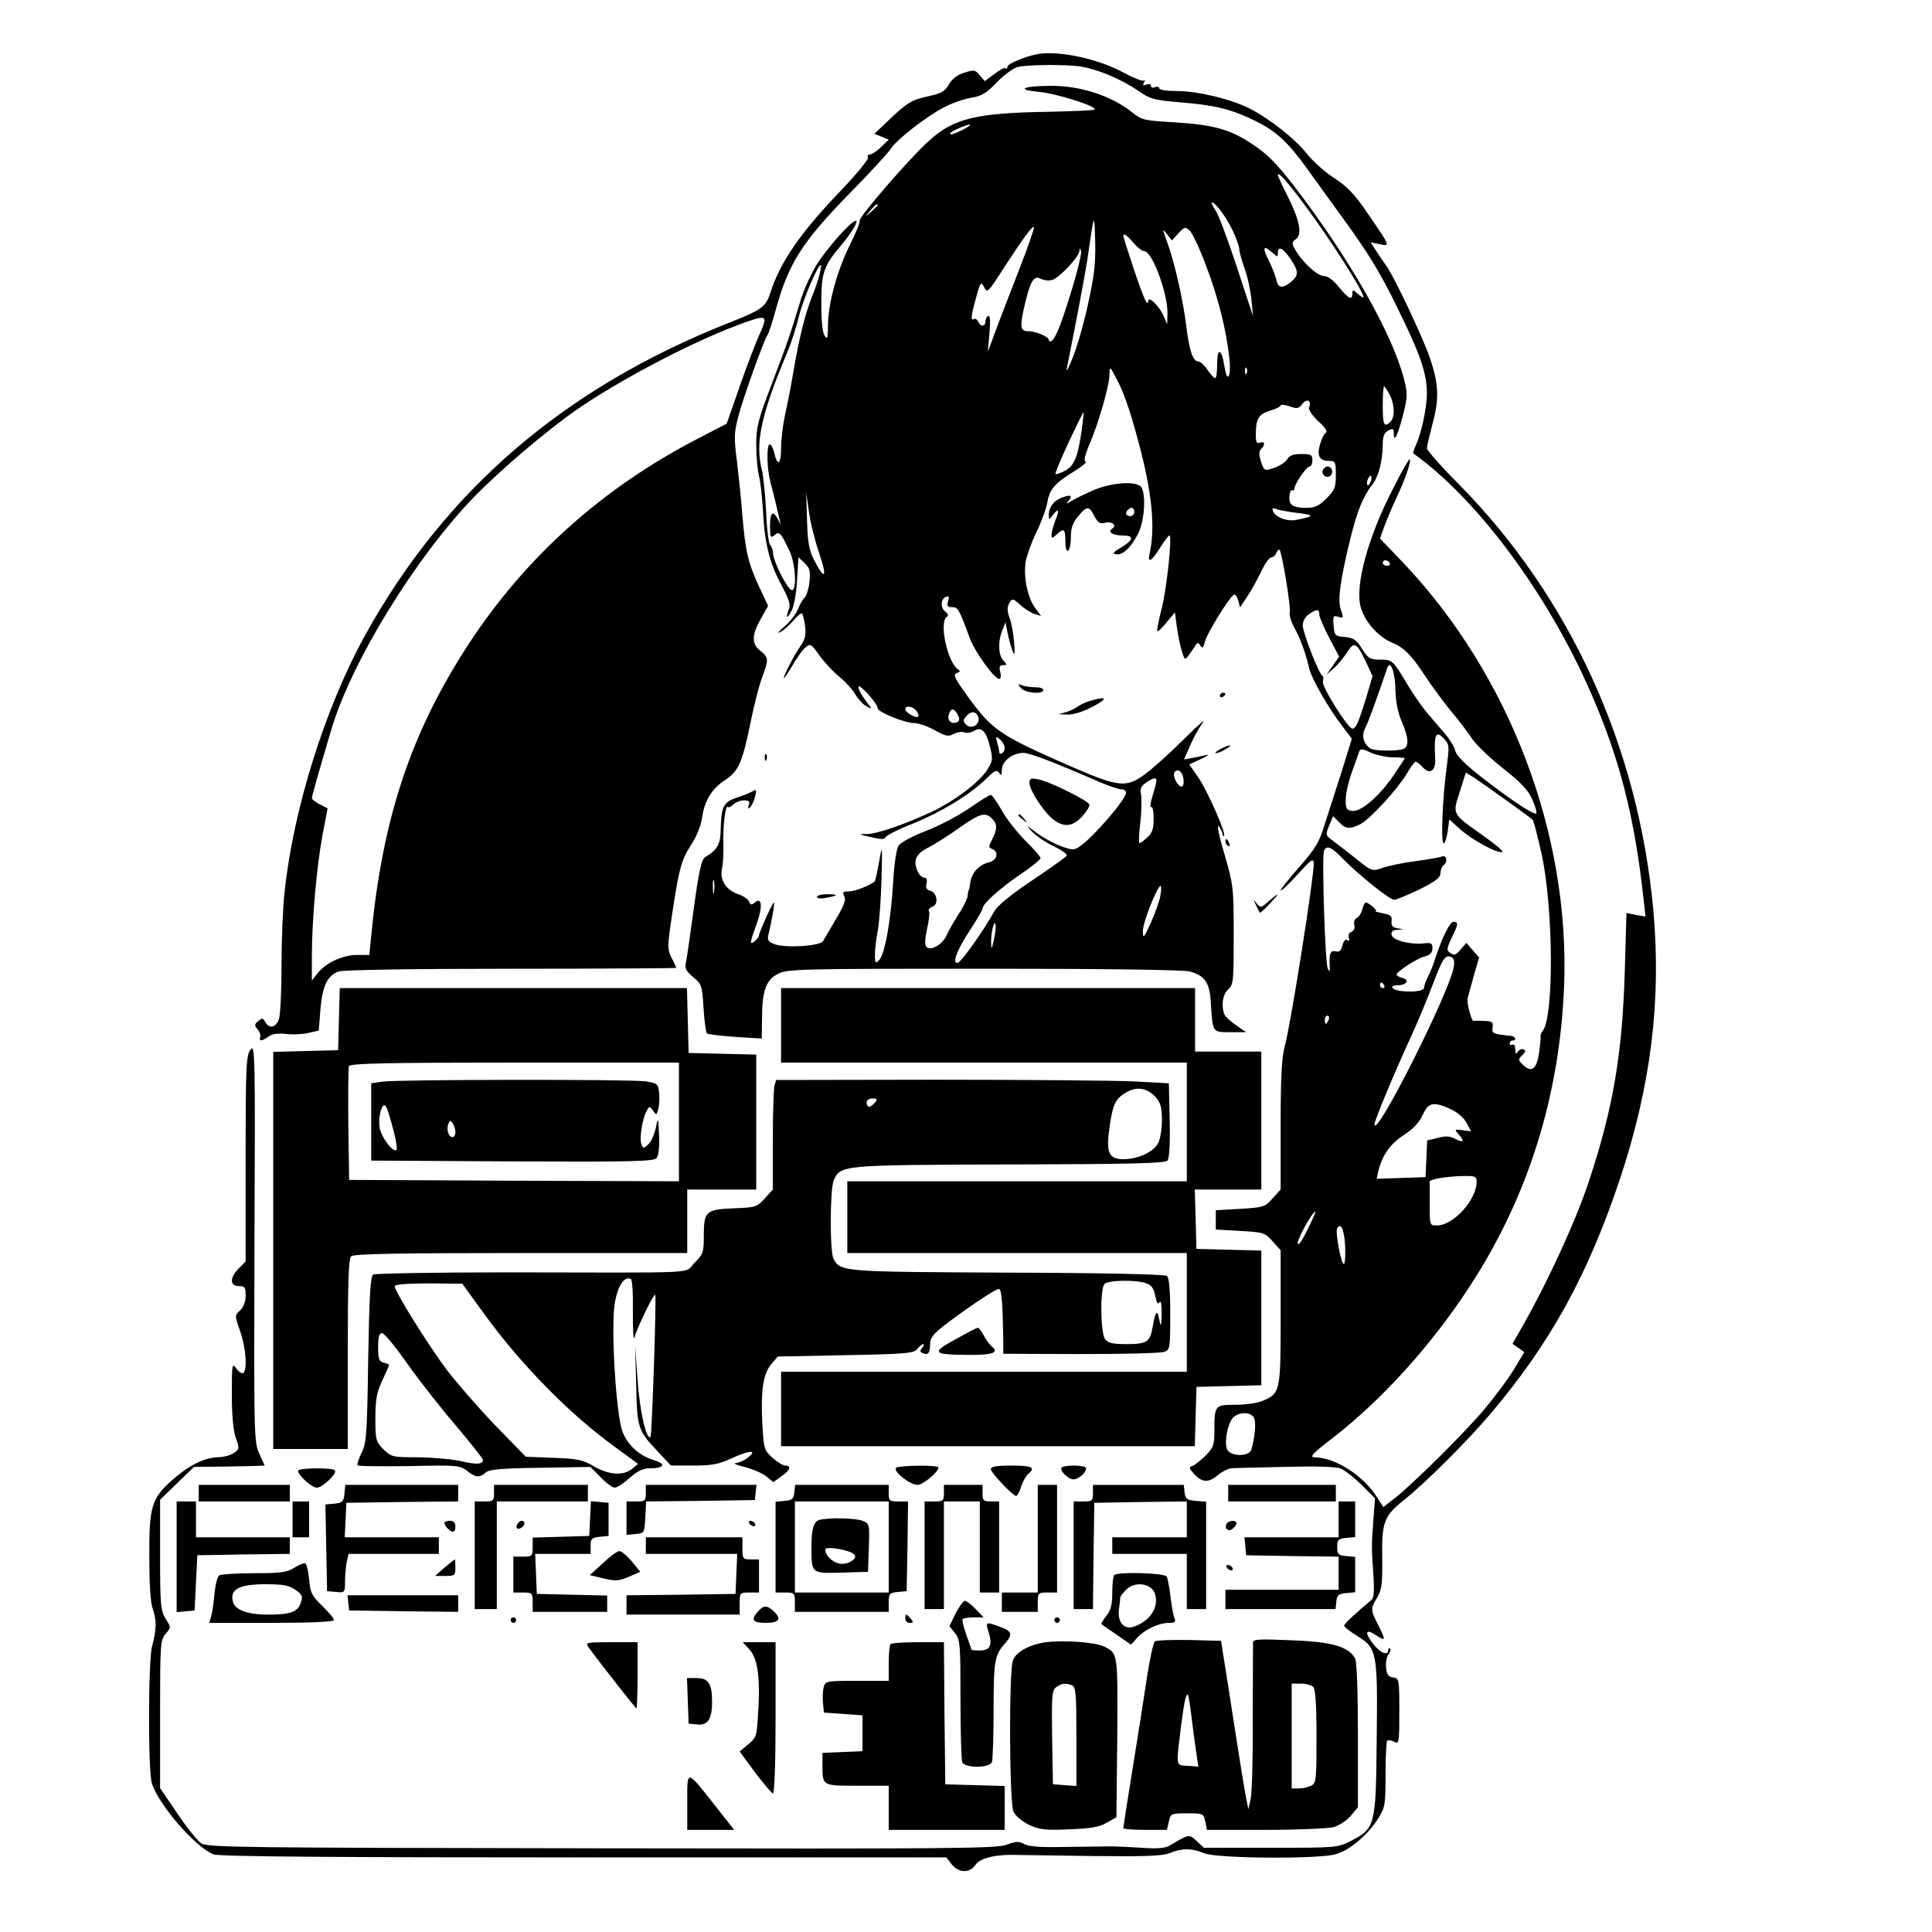 <?xml version="1.0" standalone="no"?>
<!DOCTYPE svg PUBLIC "-//W3C//DTD SVG 20010904//EN"
 "http://www.w3.org/TR/2001/REC-SVG-20010904/DTD/svg10.dtd">
<svg version="1.0" xmlns="http://www.w3.org/2000/svg"
 width="700pt" height="700pt" viewBox="0 0 700 700"
 preserveAspectRatio="xMidYMid meet">

<g transform="translate(0,700) scale(0.1,-0.1)"
fill="#000000" stroke="none">
<path d="M3760 6804 c-45 -8 -110 -35 -110 -46 0 -6 -3 -9 -6 -5 -4 3 -22 -6
-41 -21 l-35 -26 -18 21 c-16 20 -21 21 -55 10 -25 -7 -45 -22 -57 -43 -15
-26 -28 -33 -80 -44 -53 -12 -69 -21 -126 -74 l-64 -61 26 -10 26 -11 -28 -27
c-15 -15 -34 -27 -41 -27 -7 0 -9 -5 -6 -10 4 -6 -40 -59 -96 -118 -149 -155
-222 -261 -258 -373 -16 -51 -31 -62 -151 -109 -596 -236 -1028 -607 -1319
-1135 -143 -260 -258 -626 -290 -927 -6 -54 -11 -174 -11 -267 0 -93 -4 -181
-10 -195 -11 -30 -35 -34 -49 -9 -8 15 -11 15 -25 4 -14 -12 -15 -16 -3 -30 8
-9 12 -22 10 -28 -6 -17 7 -16 31 2 12 9 33 12 60 9 23 -3 59 -2 81 3 l40 9 6
77 c7 84 25 122 65 137 15 6 268 10 625 10 329 0 599 2 599 3 0 2 -7 19 -17
37 -15 31 -15 41 1 149 26 174 34 204 70 260 20 30 36 71 40 99 8 60 35 105
85 137 48 32 61 64 91 210 12 61 31 133 41 160 25 65 24 73 -6 97 -32 25 -32
56 1 115 l27 48 -32 68 c-41 88 -50 130 -61 257 -4 58 -14 148 -20 200 -11 82
-10 104 4 157 16 65 94 281 106 298 5 6 18 46 30 90 46 169 95 247 269 425 73
74 139 146 148 160 20 33 129 118 195 152 29 15 73 30 98 34 36 6 54 16 91 55
25 26 59 51 75 56 36 9 175 10 229 2 66 -11 146 -45 214 -91 38 -27 55 -31
150 -39 122 -10 181 -24 267 -66 78 -38 120 -77 192 -177 32 -45 88 -122 125
-173 92 -126 138 -201 195 -318 90 -182 112 -247 112 -324 -1 -51 -20 -141
-40 -184 -7 -15 -11 -28 -9 -30 229 -163 484 -505 639 -858 107 -242 162 -455
195 -757 l7 -63 -34 6 -35 7 -6 -209 c-9 -303 -42 -495 -128 -757 -46 -141
-147 -362 -238 -523 l-41 -72 22 -15 21 -15 -38 -63 c-21 -35 -69 -99 -106
-143 -70 -84 -256 -268 -325 -323 l-42 -32 -26 40 c-50 77 -152 140 -224 140
-19 0 -4 16 68 71 178 138 359 338 497 551 210 323 324 687 340 1084 22 551
-197 1127 -581 1533 l-86 90 15 42 c9 24 28 70 44 104 32 67 55 134 49 141 -3
2 -30 -45 -60 -105 -92 -178 -139 -352 -118 -431 14 -50 62 -106 109 -126 48
-20 75 -47 125 -124 24 -36 65 -92 92 -125 28 -33 63 -79 78 -102 15 -22 66
-71 113 -108 64 -50 90 -78 105 -112 11 -24 17 -47 14 -50 -7 -8 -97 52 -203
135 -54 42 -86 75 -90 91 -3 14 -20 42 -37 62 -17 20 -47 55 -66 77 -19 23
-51 69 -72 104 -51 86 -53 88 -98 88 -35 0 -43 4 -65 39 -20 33 -31 40 -62 43
-36 3 -38 5 -41 41 -3 35 -1 38 17 32 19 -6 20 -4 9 26 -12 35 -2 107 35 259
23 94 46 152 77 191 24 29 39 85 40 146 0 32 5 45 20 53 17 9 20 8 20 -12 1
-35 15 -4 35 74 15 61 15 73 2 125 -43 165 -197 436 -396 696 -64 83 -99 119
-151 153 -83 56 -143 72 -288 81 -106 6 -116 8 -150 36 -75 60 -188 97 -297
96 -101 -1 -126 -14 -40 -22 64 -6 212 -53 201 -64 -2 -3 -76 -6 -163 -8 -268
-4 -349 -24 -439 -107 -71 -64 -255 -278 -249 -287 2 -5 -13 -44 -35 -87 -46
-92 -80 -214 -80 -293 -1 -48 -2 -53 -13 -36 -7 12 -12 58 -11 121 0 107 9
132 74 208 36 44 62 86 51 86 -17 0 -106 -101 -144 -162 -20 -34 -47 -93 -58
-132 -36 -119 -45 -146 -103 -298 -50 -131 -56 -156 -56 -220 0 -40 5 -91 10
-113 6 -22 12 -83 15 -135 6 -111 24 -183 69 -265 23 -43 31 -66 25 -80 -13
-35 -9 -41 8 -10 10 18 18 63 21 113 l5 83 22 -21 c19 -18 22 -29 18 -68 -3
-26 -11 -51 -17 -57 -7 -5 -18 -25 -25 -43 -8 -18 -30 -47 -50 -63 -20 -17
-26 -26 -15 -20 12 6 34 25 48 42 15 17 29 29 32 26 3 -3 8 -23 11 -45 4 -31
0 -48 -14 -69 -24 -33 -63 -109 -63 -120 0 -4 13 15 29 42 16 28 37 58 48 68
19 16 21 16 52 -28 18 -25 50 -59 72 -77 21 -17 48 -46 58 -64 11 -18 29 -38
42 -44 20 -11 20 -10 -5 22 -14 19 -26 41 -26 49 1 16 70 -60 70 -77 0 -14 98
-54 133 -54 16 0 49 -12 74 -26 40 -22 50 -24 69 -13 12 6 30 9 39 5 9 -3 25
0 35 6 26 17 44 -2 58 -62 10 -41 9 -48 -13 -82 -31 -46 -117 -110 -198 -149
-104 -48 -200 -81 -237 -81 -31 1 -30 -1 15 -11 37 -9 51 -9 53 -1 2 6 46 29
100 50 103 42 204 103 265 162 31 31 39 34 47 22 8 -12 10 -9 10 11 0 31 40
62 79 61 24 -1 106 -32 276 -106 33 -14 68 -26 78 -26 9 0 17 -5 17 -12 0 -24
-120 -163 -168 -195 -20 -14 -27 -14 -70 2 -26 10 -65 31 -87 48 -38 29 -39
29 -16 4 14 -15 49 -39 78 -53 30 -14 51 -29 48 -35 -4 -5 -61 -46 -127 -90
-76 -51 -126 -92 -136 -112 -34 -62 -117 -181 -131 -185 -24 -8 -4 47 45 120
24 37 44 71 44 76 0 17 60 71 133 121 42 28 77 56 77 62 0 5 -24 33 -54 62
-29 29 -68 78 -86 110 -17 31 -36 57 -40 57 -5 0 -40 -22 -79 -49 -39 -27
-110 -64 -157 -82 -49 -19 -92 -42 -99 -54 -7 -11 -16 -71 -19 -133 -8 -135
-30 -261 -51 -281 -13 -14 -15 -11 -15 20 0 20 5 61 11 90 5 30 11 113 13 184
3 128 3 129 -9 62 -6 -37 -14 -69 -16 -71 -16 -14 -72 -36 -94 -36 -21 0 -24
-3 -16 -17 7 -14 -1 -34 -30 -83 -21 -36 -42 -72 -47 -80 -11 -18 -136 -26
-176 -11 -24 10 -27 15 -21 38 11 45 23 113 19 113 -5 0 -54 -109 -54 -119 0
-5 -7 -14 -15 -21 -20 -16 -19 -8 6 61 23 63 20 101 -6 79 -12 -10 -16 -9 -21
3 -3 9 -21 21 -39 27 -45 15 -68 52 -59 93 4 18 6 58 5 91 -2 61 7 141 16 132
3 -3 12 1 20 9 8 8 25 15 38 15 19 0 23 -4 18 -17 -4 -13 -3 -15 5 -8 6 6 14
23 18 39 6 23 4 27 -7 20 -8 -5 -34 -16 -59 -24 -50 -17 -57 -31 -59 -122 -1
-48 -14 -69 -55 -93 -14 -8 -23 -45 -42 -185 -13 -96 -26 -186 -29 -199 -5
-18 1 -30 26 -51 31 -25 33 -31 38 -112 3 -48 9 -89 12 -92 3 -4 49 -9 103
-13 l96 -6 1 74 c0 99 15 140 59 161 32 17 89 18 745 18 443 0 724 -4 746 -10
55 -15 72 -41 76 -113 7 -109 5 -107 71 -107 l57 0 -36 25 c-20 13 -39 31 -43
40 -12 32 -6 72 14 90 19 17 20 31 20 196 0 172 -1 181 -34 296 -20 66 -28
110 -20 99 8 -11 14 -24 14 -30 0 -5 2 -7 5 -4 8 8 -60 163 -94 212 l-32 46
43 20 c24 11 32 18 18 14 -14 -3 -37 -8 -53 -11 l-27 -5 21 48 c11 27 32 65
46 84 14 19 -14 -5 -63 -54 -49 -49 -112 -106 -140 -127 -72 -55 -97 -53 -274
24 -258 113 -283 130 -372 251 -49 68 -56 81 -42 87 13 4 14 8 6 13 -39 24
-71 173 -41 191 6 5 4 11 -6 19 -19 14 -17 47 4 54 9 3 11 -2 6 -17 -5 -17 -2
-21 15 -21 21 0 25 -7 64 -113 18 -49 89 -147 106 -147 6 0 8 11 4 25 -5 19
-2 25 11 25 15 0 15 1 1 16 -19 18 -21 71 -4 111 l11 28 9 -45 c6 -25 14 -54
19 -65 12 -26 1 89 -12 123 -11 29 -11 43 1 62 8 12 13 10 37 -12 15 -14 39
-29 52 -33 l23 -7 -22 30 c-27 37 -42 110 -34 166 4 22 21 71 39 107 18 37 36
86 40 110 8 47 28 69 100 113 27 17 44 31 38 33 -7 3 -2 24 13 60 32 72 74
216 74 257 1 30 1 30 26 -18 30 -56 55 -134 89 -266 41 -163 50 -280 30 -367
-8 -36 8 -27 38 22 16 25 31 45 34 45 11 0 -10 -198 -29 -269 -10 -40 -17 -75
-15 -78 3 -2 18 12 34 32 l30 36 7 -53 c4 -29 12 -68 18 -87 10 -33 11 -34 25
-15 8 10 18 26 24 34 7 13 10 13 18 1 8 -12 11 -9 17 15 7 29 87 158 104 169
5 3 12 -6 16 -20 l7 -26 27 41 c15 22 37 63 50 90 13 28 29 50 36 50 6 0 15 7
18 16 4 9 9 14 12 12 9 -10 42 -209 37 -227 -2 -10 5 -35 17 -56 21 -38 42
-95 54 -149 9 -36 69 -142 118 -205 l36 -48 -37 -119 c-21 -66 -49 -152 -62
-193 -19 -63 -34 -87 -91 -152 -37 -42 -68 -81 -68 -85 1 -5 27 20 60 56 53
58 59 62 60 40 0 -52 -83 -581 -105 -660 -11 -41 -15 -113 -15 -287 l0 -233
-29 -32 c-27 -31 -33 -33 -117 -38 l-89 -5 0 -35 0 -35 88 -5 c85 -5 90 -6
118 -38 l29 -32 0 -243 c0 -269 -1 -276 -66 -303 -18 -8 -62 -14 -98 -14 -74
0 -76 -2 -76 -92 0 -54 -3 -63 -32 -92 -18 -18 -40 -35 -48 -38 -13 -4 -12 -8
4 -26 30 -34 53 -36 87 -8 17 14 40 26 52 26 12 1 100 3 194 5 107 3 183 1
200 -6 15 -6 49 -32 76 -59 l49 -49 -6 -78 c-7 -95 -7 -98 0 -199 4 -61 2 -85
-8 -92 -49 -40 -98 -86 -98 -92 0 -5 22 -22 48 -38 71 -44 74 -57 70 -377 -3
-312 -5 -319 -93 -365 -49 -25 -52 -25 -291 -25 l-242 0 -26 24 c-27 26 -28
26 -96 -15 -19 -11 -44 -13 -105 -9 -44 3 -96 5 -115 5 -19 0 -91 -1 -160 -2
-87 -2 -132 1 -148 10 -19 11 -30 11 -65 -2 -37 -14 -205 -15 -1467 -13 -1305
2 -1428 3 -1451 18 -14 10 -53 58 -87 109 l-62 91 0 268 c0 253 1 269 20 291
20 23 20 23 0 55 -18 29 -20 50 -20 232 l0 199 61 59 62 60 106 1 c58 1 116 2
128 3 l22 1 -20 44 c-19 43 -19 68 -17 765 3 685 2 720 -14 698 -16 -20 -18
-57 -18 -395 l0 -373 -25 -25 c-33 -33 -33 -64 0 -64 22 0 25 -4 25 -35 0 -21
-7 -41 -20 -53 -20 -18 -20 -18 0 -75 21 -59 27 -142 11 -152 -5 -3 -17 5 -25
17 -15 21 -16 15 -16 -94 0 -75 5 -130 14 -157 14 -39 14 -41 -7 -56 -12 -8
-37 -15 -57 -15 -48 -1 -105 -29 -164 -81 -77 -68 -86 -97 -85 -279 0 -100 4
-168 13 -191 14 -40 13 -76 -3 -134 -14 -50 -15 -446 -1 -495 21 -75 159 -235
224 -259 18 -8 446 -11 1341 -11 l1314 0 19 -25 c26 -32 66 -33 87 -1 16 24
76 38 150 35 17 0 140 -2 275 -4 193 -2 252 0 279 11 43 18 80 18 124 -1 46
-19 418 -22 478 -3 49 14 114 69 151 127 27 43 28 51 28 161 0 64 3 120 6 123
4 3 15 2 25 -4 18 -9 19 -4 19 110 0 116 -1 120 -22 123 -18 2 -24 11 -26 36
-2 18 2 40 9 48 6 8 9 17 5 21 -3 3 -6 1 -6 -5 0 -24 -30 -11 -56 23 -31 41
-26 55 10 31 37 -24 38 -21 11 33 -30 59 -30 61 -5 103 17 29 19 50 18 144 -2
128 6 151 79 209 81 65 231 215 313 312 218 257 354 505 470 853 112 338 150
646 120 975 -55 593 -303 1134 -706 1542 -63 63 -114 121 -114 129 0 7 10 48
21 91 24 88 22 143 -11 238 -26 75 -128 291 -156 330 -12 17 -30 43 -40 59
l-18 28 33 -7 c39 -8 40 -10 -46 115 -44 65 -72 94 -118 124 -33 21 -78 61
-100 89 -44 55 -134 126 -208 164 -68 34 -188 63 -264 63 -34 0 -63 4 -63 10
0 5 -7 7 -15 4 -8 -4 -15 -1 -15 5 0 6 -7 8 -17 4 -12 -5 -14 -3 -8 8 4 8 5
11 0 7 -4 -4 -35 8 -69 26 -93 52 -236 83 -316 70z m-273 -275 c-22 -11 -41
-18 -44 -15 -4 3 9 12 28 20 50 22 60 18 16 -5z m1241 -273 c87 -116 212 -311
212 -332 0 -4 -9 1 -20 11 -18 16 -20 16 -20 2 0 -27 -14 -20 -49 23 -21 26
-40 40 -55 40 -24 0 -82 55 -106 100 -10 18 -9 24 6 34 23 17 13 69 -32 158
-19 37 -34 70 -34 74 0 14 33 -22 98 -110z m-262 -91 c13 -27 24 -58 24 -67 0
-10 9 -41 19 -70 11 -29 22 -80 25 -113 l6 -60 -20 60 c-54 168 -101 301 -115
321 -24 37 -17 42 11 9 14 -16 37 -52 50 -80z m-1286 92 c0 -2 -10 -12 -22
-23 l-23 -19 19 23 c18 21 26 27 26 19z m764 -350 c-14 -67 -39 -156 -55 -197
-16 -41 -27 -62 -24 -46 34 169 65 334 74 391 26 179 26 179 29 71 2 -77 -3
-124 -24 -219z m-253 112 c-33 -85 -72 -185 -86 -224 l-26 -70 6 68 c4 46 2
67 -5 62 -5 -3 -10 -13 -10 -21 0 -19 -19 -18 -26 1 -4 8 -10 12 -15 9 -13 -8
-11 12 8 79 15 56 17 58 29 36 11 -22 14 -19 72 72 70 107 103 152 108 146 3
-2 -22 -73 -55 -158z m677 23 c45 -116 76 -241 86 -339 8 -71 -8 -95 -18 -28
-10 63 -26 67 -26 6 0 -28 -3 -51 -7 -51 -5 0 -17 14 -28 30 -11 16 -25 30
-32 30 -20 0 -33 35 -44 122 -12 101 -45 245 -71 313 -17 47 -17 49 0 27 l18
-23 24 26 c21 23 25 24 40 10 10 -9 36 -64 58 -123z m-261 78 c13 -16 31 -30
39 -30 28 0 84 -149 84 -224 l-1 -41 -13 30 c-16 37 -56 75 -56 54 -1 -25 -18
14 -55 125 -19 58 -35 108 -35 111 0 12 13 3 37 -25z m-221 -161 c-39 -129
-61 -185 -76 -194 -5 -3 -10 -2 -10 3 0 12 -46 32 -75 32 -29 0 -31 16 -11
101 20 82 32 102 57 89 11 -6 30 -8 42 -4 26 8 95 82 98 104 1 13 2 13 6 -1 2
-8 -12 -67 -31 -130z m726 124 c17 -15 18 -15 18 0 0 28 18 19 45 -20 31 -46
31 -60 3 -84 -32 -26 -47 -24 -54 9 -4 15 -15 44 -25 64 -27 53 -23 63 13 31z
m-1642 -75 c-4 -18 -17 -56 -28 -83 -25 -62 -47 -152 -67 -270 -8 -49 -22
-119 -30 -155 -8 -36 -15 -91 -15 -123 0 -61 -13 -69 -25 -17 -4 17 -11 30
-16 30 -12 0 -11 -85 2 -135 10 -37 19 -74 33 -135 6 -25 6 -25 -5 -2 -19 35
-29 26 -29 -24 0 -41 2 -45 16 -33 18 15 23 9 54 -56 23 -47 28 -149 8 -143
-16 5 -67 106 -67 133 -1 12 -5 25 -11 31 -5 5 -12 59 -14 119 -3 61 -10 128
-15 150 -26 100 -4 201 92 430 14 33 33 92 42 130 15 61 68 185 79 185 2 0 0
-15 -4 -32z m-200 -170 c0 -7 -10 -33 -22 -58 -11 -25 -42 -106 -68 -180 l-47
-135 -104 -54 c-343 -177 -623 -427 -830 -743 -210 -321 -313 -632 -354 -1060
l-7 -68 -44 0 c-52 0 -113 -28 -143 -66 l-21 -27 0 90 c0 129 18 330 39 440
l18 94 -29 15 c-15 8 -28 18 -28 22 0 7 24 92 69 244 73 249 305 626 520 849
96 98 265 242 374 317 154 106 405 238 577 303 85 32 100 34 100 17z m1747
-190 c-3 -8 -6 -5 -6 6 -1 11 2 17 5 13 3 -3 4 -12 1 -19z m518 -78 c18 -35
20 -81 3 -98 -23 -23 -28 -12 -28 58 0 39 2 70 5 70 2 0 11 -13 20 -30z m-292
-47 c-3 -7 12 -29 33 -49 25 -22 35 -37 28 -42 -7 -4 -16 -23 -22 -44 -11 -41
-1 -58 35 -58 21 0 23 -4 23 -51 0 -45 -4 -55 -34 -85 -27 -27 -42 -34 -72
-34 -50 0 -65 10 -62 42 1 15 6 24 10 22 4 -3 8 0 8 6 0 16 44 80 55 80 6 0
10 10 10 23 0 19 -5 22 -40 22 -29 0 -43 -5 -51 -19 -6 -10 -27 -24 -47 -31
-36 -12 -36 -12 -48 22 -8 26 -8 38 0 46 16 16 14 30 -4 23 -11 -4 -15 2 -15
27 0 60 10 76 51 89 22 6 39 15 39 19 0 4 14 3 32 -3 28 -10 34 -9 47 9 17 21
34 11 24 -14z m-824 -83 c-14 -97 -27 -128 -61 -146 -16 -8 -32 -14 -34 -11
-2 2 20 54 48 115 29 61 53 110 54 109 1 -1 -2 -31 -7 -67z m1047 -186 c-4 -9
-9 -15 -11 -12 -3 3 -3 13 1 22 4 9 9 15 11 12 3 -3 3 -13 -1 -22z m-1997
-261 c30 -88 19 -98 -21 -19 -16 32 -22 63 -24 141 l-3 100 10 -69 c5 -39 22
-107 38 -153z m1736 148 c60 -7 57 -12 -10 -25 -33 -6 -76 11 -83 33 -4 10 0
12 14 6 11 -4 46 -10 79 -14z m330 -181 c3 -5 -1 -10 -9 -10 -9 0 -16 5 -16
10 0 6 4 10 9 10 6 0 13 -4 16 -10z m-255 -186 c0 -9 16 -47 36 -85 l36 -68
-23 -33 -23 -33 28 25 c15 13 36 40 48 58 24 39 34 34 68 -38 l23 -50 -23 -78
c-28 -90 -37 -112 -50 -112 -16 0 -112 153 -107 171 3 10 2 19 -2 21 -12 5
-71 157 -71 182 0 14 9 32 22 40 28 20 38 20 38 0z m276 -273 c1 -45 9 -84 23
-116 25 -57 27 -91 5 -99 -22 -8 -107 -7 -119 2 -26 19 -33 47 -18 75 11 22
40 101 79 216 11 33 29 -13 30 -78z m-1736 -76 c7 -9 10 -18 7 -21 -7 -8 -47
14 -47 26 0 15 26 12 40 -5z m150 -14 c7 -14 7 -22 0 -26 -19 -12 -39 3 -33
24 7 26 19 27 33 2z m74 -8 c10 -26 -23 -48 -43 -29 -12 12 -12 18 -1 30 17
21 36 20 44 -1z m1691 -83 c16 -17 16 -27 7 -97 -15 -106 -22 -272 -12 -278 4
-3 11 16 15 41 l6 45 39 -35 c43 -39 135 -89 153 -83 6 2 -26 29 -70 60 -113
80 -111 75 -84 158 l22 70 29 -18 c31 -20 200 -141 213 -153 4 -4 19 -63 34
-131 42 -203 43 -586 2 -635 -5 -6 -9 -16 -7 -20 1 -5 -2 -32 -6 -61 -9 -58
-28 -71 -59 -40 -17 17 -17 19 -1 34 12 13 13 18 4 21 -7 3 -16 -2 -21 -9 -6
-10 -9 -8 -9 9 0 13 -4 20 -10 17 -5 -3 -10 -1 -10 4 0 6 5 11 10 11 17 0 11
16 -7 17 -65 7 -68 8 -65 31 3 19 -2 22 -30 23 -18 1 -36 1 -40 0 -6 -1 -24
65 -21 79 0 3 10 38 21 78 l21 73 -23 26 -23 27 -19 -22 c-21 -24 -23 -25 -42
-13 -11 7 -10 16 7 52 25 50 26 59 7 59 -13 0 -41 -57 -66 -133 -7 -22 -18
-51 -26 -65 -8 -15 -14 -33 -14 -39 0 -13 -32 -18 -80 -14 -36 3 -50 21 -18
21 34 0 47 19 19 27 -12 3 -21 8 -21 12 1 11 76 60 103 66 19 5 27 14 27 29 0
19 -5 21 -32 18 -51 -5 -112 11 -116 31 -2 12 4 17 20 18 l23 2 -23 4 c-17 3
-22 10 -20 26 2 18 -3 23 -32 28 -19 4 -31 7 -26 8 10 1 -24 30 -35 31 -4 0
-10 -11 -13 -25 -4 -14 -13 -28 -20 -31 -8 -3 -12 -14 -9 -25 3 -11 -1 -21
-10 -25 -9 -3 -13 -12 -10 -21 4 -11 2 -14 -5 -9 -7 4 -14 -3 -18 -19 -5 -20
-11 -25 -25 -22 -19 5 -24 -9 -21 -58 1 -16 0 -17 -7 -5 -10 16 -22 405 -14
427 9 22 27 15 68 -28 58 -59 170 -149 186 -149 8 0 49 17 91 37 60 30 77 43
77 60 1 12 6 25 11 28 16 10 12 38 -4 32 -8 -3 -52 -11 -97 -17 -46 -6 -100
-17 -121 -25 -37 -12 -38 -12 -95 34 -32 25 -70 55 -85 66 -26 19 -26 21 -12
54 l14 34 21 -21 c23 -26 40 -27 78 -8 36 19 133 125 167 181 14 25 29 45 33
45 5 0 16 -9 25 -19 26 -29 48 -15 46 28 -5 94 2 108 35 71z m-1595 -31 c0
-17 -20 -29 -20 -11 0 4 -3 18 -7 32 -6 22 -5 24 10 11 9 -7 17 -22 17 -32z
m1408 -33 c23 0 42 -2 42 -3 0 -1 -19 -30 -42 -64 -52 -76 -118 -132 -150
-127 -20 3 -23 9 -22 43 0 22 11 67 23 100 12 33 24 66 26 73 4 10 13 9 42 -5
21 -9 57 -17 81 -17z m-760 -79 c2 -15 -1 -27 -7 -27 -14 0 -33 38 -26 51 11
17 30 4 33 -24z m-98 -5 c0 -5 -6 -30 -14 -55 -8 -26 -10 -44 -5 -41 5 3 9
-16 9 -42 0 -37 -5 -52 -24 -69 -14 -13 -26 -21 -28 -19 -3 2 -1 36 4 76 4 40
5 85 2 100 -4 20 0 30 18 42 25 18 38 20 38 8z m-596 -138 c20 -19 20 -37 1
-75 -14 -26 -14 -30 0 -35 25 -10 18 -41 -11 -48 -36 -9 -62 -36 -68 -71 -2
-17 -5 -30 -6 -30 -1 0 -3 -9 -4 -21 -1 -11 -16 -41 -32 -65 -16 -24 -35 -58
-43 -75 -14 -35 -58 -61 -74 -45 -7 7 -6 28 2 66 7 30 10 59 7 64 -4 5 2 12
12 16 24 7 18 51 -8 58 -13 3 -17 11 -13 26 3 14 1 21 -8 21 -8 0 -19 10 -24
23 -18 39 -7 63 38 86 24 12 74 44 112 71 75 53 95 59 119 34z m-1007 -266
c-2 -13 -4 -5 -4 17 -1 22 1 32 4 23 2 -10 2 -28 0 -40z m1617 -15 c-4 -21
-20 -65 -35 -98 -25 -55 -28 -57 -28 -28 -1 29 52 163 64 163 3 0 3 -17 -1
-37z m-603 -158 c-8 -36 -9 -37 -10 -10 -1 36 12 87 16 65 2 -9 -1 -33 -6 -55z
m1666 -99 c-15 -92 -287 -631 -287 -569 0 13 72 186 135 323 24 52 57 133 75
180 37 98 46 111 67 103 11 -4 14 -15 10 -37z m-252 -66 c3 -5 1 -10 -4 -10
-6 0 -11 5 -11 10 0 6 2 10 4 10 3 0 8 -4 11 -10z m-201 -125 c-4 -8 -8 -15
-10 -15 -2 0 -4 7 -4 15 0 8 4 15 10 15 5 0 7 -7 4 -15z m443 -324 c25 -12 48
-32 57 -50 l16 -30 -31 4 c-29 4 -30 3 -15 -14 24 -26 19 -33 -10 -18 -20 11
-37 12 -65 4 l-38 -9 -3 -67 -3 -66 -89 -3 -88 -3 6 28 c14 57 43 99 93 131
34 22 56 46 68 73 21 45 38 49 102 20z m93 -263 c0 -65 -84 -158 -143 -158
-27 0 -27 0 -27 75 0 41 0 78 0 83 -1 9 53 19 118 21 47 1 52 -1 52 -21z
m-613 -174 c-18 -37 -33 -59 -35 -50 -3 15 53 116 64 116 2 0 -11 -30 -29 -66z
m137 -63 c1 -33 -1 -61 -5 -61 -10 0 -32 117 -24 130 14 23 26 -7 29 -69z
m-329 -622 c6 -19 1 -69 -11 -111 -8 -28 -80 -25 -89 3 -9 28 3 90 22 112 23
24 70 22 78 -4z"/>
<path d="M4794 5299 c-10 -17 13 -36 27 -22 12 12 4 33 -11 33 -5 0 -12 -5
-16 -11z"/>
<path d="M3967 5226 c-31 -13 -70 -32 -85 -41 -15 -10 -21 -12 -14 -4 20 22
14 29 -18 17 -32 -11 -50 -35 -50 -65 1 -17 1 -17 14 0 21 28 26 20 10 -18 -7
-19 -14 -42 -14 -51 0 -16 1 -16 18 -1 27 25 32 21 32 -24 0 -24 4 -38 10 -34
6 3 10 26 10 50 0 32 7 51 26 74 32 39 40 39 59 1 13 -24 20 -29 39 -24 25 6
44 -10 26 -21 -19 -12 1 -25 36 -25 44 0 43 -15 -3 -43 -29 -17 -34 -23 -20
-25 24 -5 54 23 80 73 26 50 31 160 7 175 -27 17 -103 10 -163 -14z m143 -81
c0 -8 -7 -15 -15 -15 -16 0 -20 12 -8 23 11 12 23 8 23 -8z"/>
<path d="M3699 4507 c15 -18 81 -24 81 -7 0 6 -13 10 -29 10 -16 0 -38 3 -48
7 -16 6 -16 5 -4 -10z"/>
<path d="M4420 4479 c0 -5 5 -7 10 -4 6 3 10 8 10 11 0 2 -4 4 -10 4 -5 0 -10
-5 -10 -11z"/>
<path d="M3947 4460 c-16 -5 -34 -14 -42 -20 -8 -6 -26 -15 -42 -20 l-28 -8
33 -1 c18 -1 55 10 82 24 67 34 65 45 -3 25z"/>
<path d="M4420 4285 c-14 -8 -20 -14 -15 -14 6 0 21 6 35 14 14 8 21 14 15 14
-5 0 -21 -6 -35 -14z"/>
<path d="M2771 4254 c0 -11 3 -14 6 -6 3 7 2 16 -1 19 -3 4 -6 -2 -5 -13z"/>
<path d="M3730 4163 c0 -26 51 -104 85 -131 39 -31 71 -28 106 10 16 18 28 37
26 43 -4 14 -145 84 -184 91 -28 6 -33 4 -33 -13z"/>
<path d="M3690 4046 c0 -2 8 -10 18 -17 15 -13 16 -12 3 4 -13 16 -21 21 -21
13z"/>
<path d="M4440 3951 c0 -6 4 -13 10 -16 6 -3 7 1 4 9 -7 18 -14 21 -14 7z"/>
<path d="M2960 3750 c0 -5 14 -7 33 -3 45 8 47 13 4 13 -20 0 -37 -4 -37 -10z"/>
<path d="M4596 3734 c-27 -24 -29 -24 -43 -7 -13 16 -13 16 -2 -7 6 -14 13
-26 14 -27 1 -2 17 13 35 32 39 41 38 45 -4 9z"/>
<path d="M1228 3308 l-3 -113 -117 -3 -118 -3 0 -719 0 -720 135 0 135 0 0
343 c0 253 3 346 12 355 9 9 159 12 615 12 l603 0 0 115 0 115 125 0 125 0 0
245 0 244 -122 3 -123 3 -3 118 -3 117 -629 0 -629 0 -3 -112z m1232 -373 l0
-215 -597 2 -598 3 -3 200 c-1 110 0 205 2 212 4 10 127 13 601 13 l595 0 0
-215z"/>
<path d="M1385 3081 l-40 -6 0 -140 0 -140 511 -3 c432 -2 513 0 523 12 7 9
11 40 9 83 -3 66 -4 67 -12 26 -5 -23 -17 -50 -27 -59 -17 -16 -19 -16 -25 0
-8 20 3 91 18 119 10 20 11 20 24 3 12 -17 13 -17 19 6 4 14 5 40 3 59 -3 32
-6 34 -48 41 -55 8 -899 7 -955 -1z m40 -174 c10 -37 15 -70 12 -73 -12 -12
-54 43 -61 78 -8 41 10 102 23 78 5 -8 16 -45 26 -83z m225 -9 c0 -10 -5 -18
-10 -18 -15 0 -23 27 -16 47 6 15 8 15 16 3 6 -8 10 -23 10 -32z"/>
<path d="M2830 3285 l0 -135 735 0 735 0 0 -215 0 -215 -615 0 -615 0 0 -130
0 -130 615 0 615 0 0 -215 0 -215 -735 0 -735 0 0 -135 0 -135 750 0 749 0 3
108 3 107 118 3 117 3 0 244 0 244 -117 3 -118 3 -3 108 -3 107 121 0 120 0 0
250 0 250 -120 0 -120 0 0 115 0 115 -750 0 -750 0 0 -135z"/>
<path d="M2806 3066 c-3 -12 -6 -101 -6 -198 l0 -178 -29 -32 c-28 -31 -33
-33 -113 -36 -101 -4 -108 -11 -108 -100 0 -59 -2 -66 -34 -98 -40 -40 47 -35
-686 -34 -256 0 -471 -4 -478 -8 -10 -7 -14 -77 -18 -308 -4 -270 -6 -303 -24
-338 -11 -22 -17 -42 -14 -45 3 -4 87 -4 187 -3 172 4 183 3 209 -17 31 -25
46 -26 68 -6 12 11 55 15 197 17 l182 3 37 -37 c20 -21 43 -38 51 -38 9 0 33
16 54 35 28 25 49 35 72 35 53 0 63 15 18 29 -54 16 -95 53 -115 102 -24 60
-44 387 -28 471 11 60 33 93 57 85 6 -3 9 -48 8 -123 0 -69 2 -106 6 -89 8 31
70 160 75 154 5 -7 -12 -510 -17 -515 -15 -15 -40 98 -47 208 l-9 123 4 -141
c3 -159 6 -166 78 -243 l48 -51 82 0 c66 0 92 5 135 25 67 31 98 33 63 5 -13
-11 -33 -20 -45 -21 -11 -1 2 -7 31 -14 28 -7 64 -22 79 -34 l26 -21 29 21
c32 22 38 39 14 39 -8 0 -29 13 -46 28 -30 27 -32 32 -37 124 -6 121 3 181 33
216 l23 27 247 5 c220 4 248 7 259 23 7 9 17 17 21 17 4 0 2 -6 -4 -14 -9 -10
-8 -15 3 -19 19 -8 26 1 26 34 0 22 12 37 58 72 82 62 179 127 191 127 10 0
14 -49 16 -195 l0 -40 280 -1 c154 0 290 3 303 8 21 7 22 12 22 137 0 91 -4
131 -12 138 -8 6 -228 11 -577 12 -601 3 -605 3 -631 50 -14 27 -13 254 1 285
25 55 27 55 637 57 437 1 564 4 572 14 7 8 10 64 8 146 l-3 134 -130 7 c-71 3
-392 6 -712 6 l-581 -1 -6 -21z m1382 -42 c17 -20 22 -37 22 -82 0 -31 -6 -68
-13 -82 -16 -33 -71 -59 -125 -60 -56 0 -66 23 -51 123 12 80 22 99 65 122 36
19 72 12 102 -21z m-1018 -19 c-7 -8 -16 -15 -21 -15 -5 0 -9 7 -9 15 0 9 9
15 21 15 18 0 19 -2 9 -15z m984 -655 c18 -6 27 -19 32 -46 5 -25 9 -32 15
-22 5 8 8 -8 8 -42 -2 -49 -2 -51 -9 -20 -7 38 -14 29 -24 -29 -9 -53 -21 -61
-94 -61 -50 0 -68 4 -78 18 -17 22 -19 183 -2 200 14 14 116 16 152 2z m-2398
-113 c135 -185 311 -364 478 -484 l78 -57 -22 -18 c-32 -26 -84 -22 -138 9
-40 24 -60 28 -147 31 l-100 4 -109 112 c-59 61 -138 152 -176 201 -69 92
-190 286 -190 305 0 6 45 10 123 10 l122 -1 81 -112z m-278 -181 c45 -63 124
-164 177 -225 52 -62 95 -116 95 -121 0 -16 -25 -17 -80 -4 -30 7 -99 13 -153
14 -95 0 -99 1 -128 29 -27 28 -29 34 -29 113 0 67 5 93 25 136 14 30 25 55
25 57 0 1 -9 5 -20 8 -17 4 -20 14 -20 56 0 37 4 51 14 51 8 0 50 -51 94 -114z"/>
<path d="M3461 2147 c-88 -48 -82 -55 44 -56 90 -1 116 8 90 29 -9 8 -23 26
-31 42 -8 15 -18 28 -22 27 -4 0 -40 -19 -81 -42z"/>
<path d="M3246 1681 c-9 -14 52 -61 78 -61 20 0 76 46 76 63 0 10 -148 8 -154
-2z"/>
<path d="M3590 1677 c0 -13 80 -97 92 -97 4 0 12 15 18 34 6 19 18 40 26 46
27 23 14 30 -61 30 -55 0 -75 -4 -75 -13z"/>
<path d="M3847 1683 c-10 -10 23 -43 43 -43 20 0 53 33 43 43 -3 4 -23 7 -43
7 -20 0 -40 -3 -43 -7z"/>
<path d="M1080 1671 c0 -16 49 -61 68 -61 21 0 76 53 65 63 -9 10 -133 9 -133
-2z"/>
<path d="M720 1590 l0 -30 165 0 165 0 0 30 0 30 -165 0 -165 0 0 -30z"/>
<path d="M1248 1588 c-3 -29 -7 -33 -36 -36 l-33 -3 3 -157 3 -157 33 -3 c31
-3 32 -2 32 36 0 22 3 54 6 71 l7 31 163 0 164 0 0 30 0 30 -170 0 -171 0 3
63 3 62 203 3 202 2 0 30 0 30 -204 0 -205 0 -3 -32z"/>
<path d="M1790 1590 c0 -28 -3 -30 -35 -30 l-35 0 0 -195 0 -195 40 0 40 0 0
195 0 195 165 0 165 0 0 30 0 30 -170 0 -170 0 0 -30z"/>
<path d="M2340 1590 c0 -28 -3 -30 -35 -30 l-35 0 0 -61 0 -60 33 3 c32 3 32
4 35 60 l3 58 197 2 197 3 3 28 3 27 -200 0 -201 0 0 -30z"/>
<path d="M2878 1593 c-2 -23 -8 -29 -35 -31 l-33 -3 0 -165 0 -164 35 0 c33 0
35 -2 35 -35 l0 -35 170 0 170 0 0 34 c0 32 3 35 33 38 l32 3 3 163 2 162 -35
0 c-32 0 -35 2 -35 30 l0 30 -169 0 -170 0 -3 -27z m342 -198 l0 -165 -170 0
-170 0 0 165 0 165 170 0 170 0 0 -165z"/>
<path d="M2969 1493 c-21 -5 -29 -33 -29 -98 0 -97 -1 -96 109 -93 l96 3 3 88
c3 86 2 87 -23 97 -26 10 -124 12 -156 3z m126 -125 c16 -15 -26 -40 -55 -33
-26 6 -50 30 -50 51 0 13 88 -1 105 -18z"/>
<path d="M3420 1590 c0 -28 -3 -30 -35 -30 l-35 0 0 -195 0 -195 35 0 35 0 0
195 0 195 65 0 65 0 0 -165 0 -165 35 0 35 0 0 165 0 165 -30 0 c-27 0 -30 3
-30 30 l0 30 -70 0 -70 0 0 -30z"/>
<path d="M3760 1425 l0 -195 -65 0 -65 0 0 -35 0 -35 65 0 65 0 0 35 c0 33 2
35 35 35 l35 0 0 195 0 195 -35 0 -35 0 0 -195z"/>
<path d="M3960 1590 c0 -28 -3 -30 -35 -30 l-35 0 0 -195 0 -195 35 0 35 0 2
193 3 192 168 3 167 2 0 -65 0 -65 -135 0 -135 0 0 -30 0 -30 135 0 135 0 0
-100 0 -100 35 0 35 0 0 194 0 195 -37 3 c-33 3 -38 7 -41 31 l-3 27 -165 0
-164 0 0 -30z"/>
<path d="M4450 1590 l0 -30 195 0 195 0 0 30 0 30 -195 0 -195 0 0 -30z"/>
<path d="M640 1359 l0 -200 33 3 32 3 5 100 5 100 168 3 167 2 0 30 0 30 -170
0 -170 0 0 65 0 65 -35 0 -35 0 0 -201z"/>
<path d="M1060 1495 l0 -65 30 0 30 0 0 65 0 65 -30 0 -30 0 0 -65z"/>
<path d="M2138 1498 l-3 -63 -102 -3 -103 -3 0 -34 c0 -33 -2 -35 -35 -35
l-35 0 0 -65 0 -65 35 0 c33 0 35 -2 35 -35 l0 -35 135 0 135 0 0 30 0 29
-127 3 -128 3 -3 73 -3 72 101 0 100 0 0 29 c0 26 4 30 33 33 l32 3 0 60 0 60
-32 3 -32 3 -3 -63z"/>
<path d="M4850 1495 l0 -65 -171 0 -170 0 3 -32 3 -33 168 -3 167 -2 0 -60 0
-60 -205 0 -205 0 0 -35 0 -35 199 0 200 0 3 28 c2 22 8 28 36 30 l32 3 0 64
0 64 -32 3 c-29 3 -33 6 -33 33 0 27 4 30 33 33 l32 3 0 65 0 64 -30 0 -30 0
0 -65z"/>
<path d="M1610 1482 c0 -4 5 -13 12 -20 18 -18 28 -15 28 8 0 13 -7 20 -20 20
-11 0 -20 -4 -20 -8z"/>
<path d="M1875 1479 c-4 -6 -5 -13 -2 -16 7 -7 27 6 27 18 0 12 -17 12 -25 -2z"/>
<path d="M2715 1480 c3 -5 11 -10 16 -10 6 0 7 5 4 10 -3 6 -11 10 -16 10 -6
0 -7 -4 -4 -10z"/>
<path d="M4445 1480 c-11 -17 5 -32 21 -19 8 6 14 15 14 20 0 12 -27 11 -35
-1z"/>
<path d="M2340 1400 l0 -30 165 0 166 0 -3 -72 -3 -73 -197 -3 -198 -2 0 -35
0 -35 205 0 205 0 0 40 c0 39 1 40 35 40 l35 0 0 60 0 60 -30 0 c-28 0 -30 2
-30 40 l0 40 -175 0 -175 0 0 -30z"/>
<path d="M2184 1336 l-47 -43 50 -12 c42 -10 55 -10 91 6 l42 18 -31 38 c-17
20 -37 37 -45 37 -8 0 -35 -20 -60 -44z"/>
<path d="M1610 1320 l-34 -30 37 0 c34 0 37 2 37 30 0 17 -1 30 -2 30 -2 -1
-19 -14 -38 -30z"/>
<path d="M1065 1319 c-25 -16 -49 -19 -145 -19 -63 0 -120 -4 -126 -8 -6 -4
-14 -34 -17 -67 -3 -33 -8 -70 -12 -82 l-7 -23 226 0 c144 0 226 4 226 10 0 6
-19 29 -42 51 -38 37 -44 48 -48 97 -3 30 -9 57 -15 58 -5 1 -23 -6 -40 -17z
m5 -79 c26 -18 28 -24 19 -49 -11 -32 -38 -41 -118 -41 -75 0 -120 17 -127 47
-12 45 23 63 118 63 64 0 86 -4 108 -20z"/>
<path d="M4445 1320 c3 -5 11 -10 16 -10 6 0 7 5 4 10 -3 6 -11 10 -16 10 -6
0 -7 -4 -4 -10z"/>
<path d="M4037 1293 c-4 -3 -7 -32 -7 -63 0 -43 -5 -64 -21 -84 -12 -15 -20
-29 -18 -31 2 -2 27 -19 55 -38 l52 -36 23 26 c28 30 78 53 115 53 21 0 25 3
19 18 -4 9 -10 44 -14 77 -4 33 -10 66 -14 73 -9 13 -178 18 -190 5z m147 -66
c18 -49 -19 -104 -80 -122 -33 -9 -55 19 -50 63 3 21 5 40 5 45 1 4 10 16 22
28 30 30 90 23 103 -14z"/>
<path d="M1262 1193 l3 -28 198 -3 197 -2 0 30 0 30 -201 0 -200 0 3 -27z"/>
<path d="M3462 1154 l-22 -46 20 -25 c19 -24 20 -41 20 -239 0 -117 3 -219 6
-228 9 -23 99 -23 108 0 3 9 6 94 6 190 0 177 4 198 41 239 29 33 26 45 -16
60 -54 20 -55 20 -43 -19 15 -47 5 -66 -32 -66 -16 0 -30 1 -30 3 0 1 -9 26
-19 54 -10 29 -16 54 -13 57 3 3 21 6 41 6 l35 0 -29 30 c-16 17 -34 30 -39
30 -6 -1 -21 -21 -34 -46z"/>
<path d="M2747 1162 c-28 -31 -21 -42 28 -42 49 0 58 15 27 43 -24 22 -35 21
-55 -1z"/>
<path d="M3280 1135 c0 -8 7 -15 16 -15 14 0 14 3 4 15 -7 8 -14 15 -16 15 -2
0 -4 -7 -4 -15z"/>
<path d="M1850 1130 c0 -5 5 -10 10 -10 6 0 10 5 10 10 0 6 -4 10 -10 10 -5 0
-10 -4 -10 -10z"/>
<path d="M3820 1130 c0 -5 5 -10 10 -10 6 0 10 5 10 10 0 6 -4 10 -10 10 -5 0
-10 -4 -10 -10z"/>
<path d="M3790 1050 c-59 -8 -109 -35 -120 -66 -15 -37 -13 -517 2 -548 6 -14
31 -35 55 -47 38 -18 58 -21 146 -17 80 3 110 8 137 24 l35 20 3 288 c2 307 3
305 -47 330 -31 16 -147 24 -211 16z m94 -156 c14 -5 16 -31 16 -186 l0 -179
-42 3 -43 3 -3 170 c-2 151 -1 171 15 182 19 14 33 16 57 7z"/>
<path d="M4184 1053 c-5 -5 -18 -62 -28 -128 -10 -66 -33 -215 -52 -331 -19
-117 -34 -214 -34 -218 0 -3 36 -6 79 -6 l79 0 7 30 c6 29 8 30 66 30 58 0 60
-1 66 -30 l6 -30 211 0 c116 0 228 5 248 10 20 6 48 24 62 41 l26 31 0 259 c0
160 -4 268 -10 280 -24 43 -84 61 -232 66 -114 5 -138 4 -138 -8 0 -8 -1 -131
-1 -274 1 -143 -3 -276 -8 -295 l-8 -35 -6 30 c-6 28 -17 93 -70 435 l-23 145
-114 3 c-63 1 -120 -1 -126 -5z m574 -165 c8 -8 12 -63 12 -180 0 -155 -1
-168 -19 -178 -11 -5 -31 -10 -45 -10 l-26 0 0 190 0 190 33 0 c18 0 38 -5 45
-12z m-439 -125 c7 -54 15 -113 18 -131 l5 -33 -38 3 c-45 3 -43 -6 -25 143
12 92 17 115 25 115 2 0 9 -44 15 -97z"/>
<path d="M2132 1032 c40 -55 171 -222 174 -222 2 0 4 54 4 120 l0 120 -96 0
c-90 0 -94 -1 -82 -18z"/>
<path d="M2715 1024 c30 -32 40 -102 32 -228 -5 -86 -6 -92 -36 -116 l-31 -26
55 -75 c31 -41 60 -75 65 -77 6 -2 10 102 10 272 l0 276 -60 0 -59 0 24 -26z"/>
<path d="M3227 1043 c-4 -3 -7 -35 -7 -70 l0 -63 -115 0 c-112 0 -115 -1 -121
-24 -3 -13 -4 -38 -2 -57 l3 -34 70 -5 70 -5 0 -65 0 -65 -72 -3 -73 -3 0 -44
c0 -76 -2 -75 126 -75 l114 0 0 -80 0 -80 210 0 210 0 0 80 0 79 -107 3 -108
3 -3 258 -2 257 -94 0 c-51 0 -96 -3 -99 -7z"/>
<path d="M2492 838 l3 -83 30 -3 c39 -5 55 19 55 81 0 67 -13 87 -56 87 l-35
0 3 -82z"/>
<path d="M2490 471 l0 -101 85 0 85 0 -70 89 c-104 132 -100 131 -100 12z"/>
</g>
</svg>
